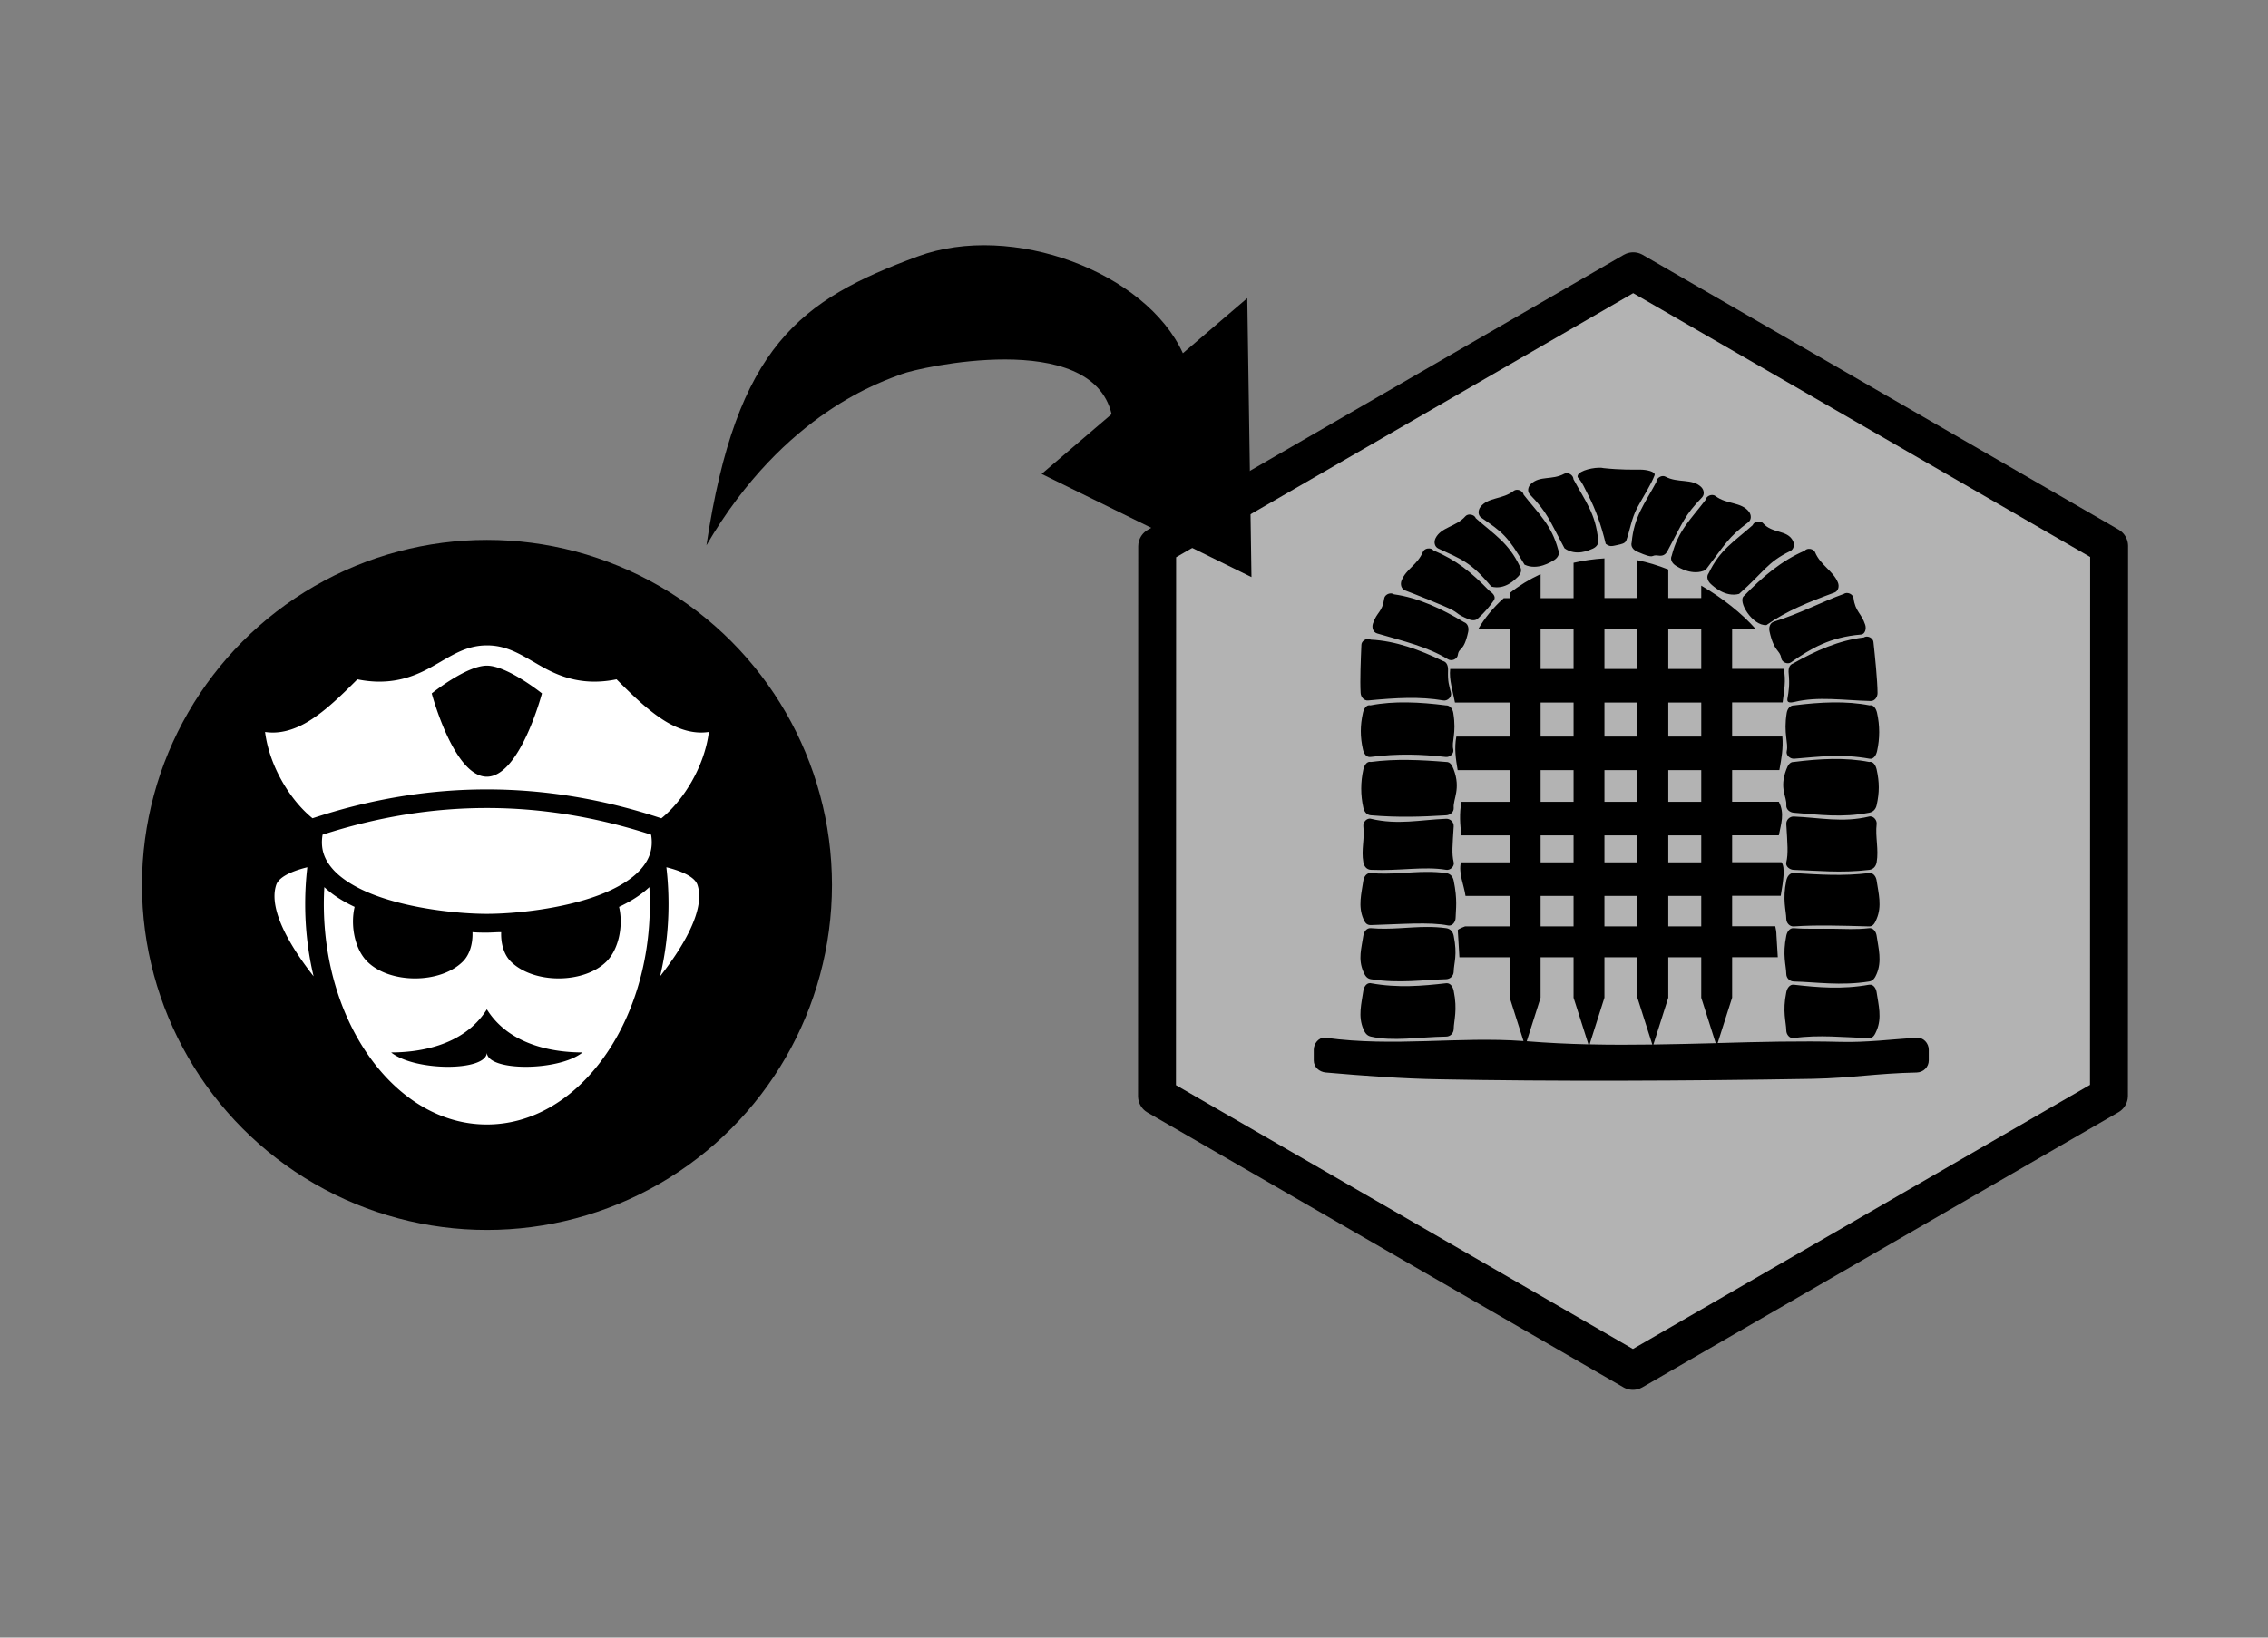 <?xml version="1.0" encoding="UTF-8" standalone="no"?>
<svg
   xmlns:dc="http://purl.org/dc/elements/1.1/"
   xmlns:cc="http://creativecommons.org/ns#"
   xmlns:rdf="http://www.w3.org/1999/02/22-rdf-syntax-ns#"
   xmlns:svg="http://www.w3.org/2000/svg"
   xmlns="http://www.w3.org/2000/svg"
   xmlns:sodipodi="http://sodipodi.sourceforge.net/DTD/sodipodi-0.dtd"
   xmlns:inkscape="http://www.inkscape.org/namespaces/inkscape"
   width="450"
   height="325"
   viewBox="0 0 450 325"
   id="svg5199"
   version="1.1"
   inkscape:version="1.0 (4035a4fb49, 2020-05-01)"
   sodipodi:docname="check-that-gate.svg">
  <rect x="0" y="0" width="450" height="325" fill="#808080" stroke="none"/>
  <defs
     id="defs5201" />
  <sodipodi:namedview
     id="base"
     pagecolor="#ffffff"
     bordercolor="#666666"
     borderopacity="1.0"
     inkscape:pageopacity="0.0"
     inkscape:pageshadow="2"
     inkscape:zoom="1.4"
     inkscape:cx="664.30711"
     inkscape:cy="98.038004"
     inkscape:document-units="px"
     inkscape:current-layer="layer1"
     showgrid="false"
     units="px"
     borderlayer="true"
     inkscape:window-width="1280"
     inkscape:window-height="961"
     inkscape:window-x="1912"
     inkscape:window-y="-8"
     inkscape:window-maximized="1"
     inkscape:document-rotation="0"
     inkscape:snap-global="false" />
  <g
     inkscape:label="Layer 1"
     inkscape:groupmode="layer"
     id="layer1"
     transform="translate(0,-727.362)">
    <path
       transform="matrix(8.459,4.885,-4.887,8.467,2415.19,-10351.683)"
       inkscape:randomized="0"
       inkscape:rounded="0"
       inkscape:flatsided="true"
       sodipodi:arg2="-0.52359878"
       sodipodi:arg1="-1.0471976"
       sodipodi:r2="9.6671848"
       sodipodi:r1="11.162703"
       sodipodi:cy="1102.7913"
       sodipodi:cx="389.90088"
       sodipodi:sides="6"
       id="path5084"
       style="font-style:normal;font-weight:normal;font-size:medium;line-height:125%;font-family:sans-serif;letter-spacing:0px;word-spacing:0px;fill:#b3b3b3;fill-opacity:1;stroke:#000000;stroke-width:0.77;stroke-linecap:butt;stroke-linejoin:round;stroke-miterlimit:4;stroke-dasharray:none;stroke-dashoffset:0;stroke-opacity:1"
       sodipodi:type="star"
       d="m 395.482,1093.124 5.581,9.667 -5.581,9.667 -11.163,0 -5.581,-9.667 5.581,-9.667 z" />
    <path
       style="fill:#000000;fill-opacity:1;stroke:none;stroke-width:1;stroke-opacity:1"
       id="path5102"
       d="m 182.114,778.241 c 18.677,-6.895 45.275,3.11 52.584,19.221 l 12.777,-10.929 0.831,55.357 -41.631,-20.472 13.881,-11.867 c -3.991,-17.029 -38.321,-9.248 -41.619,-7.962 -3.511,1.369 -23.256,7.408 -38.771,33.996 5.948,-39.645 18.619,-48.731 41.948,-57.343 z"
       inkscape:connector-curvature="0"
       sodipodi:nodetypes="scccccscs" />
    <ellipse
       ry="68.472"
       rx="68.453"
       transform="scale(-1,1)"
       style="fill:#000000;stroke:none;stroke-width:4.164;stroke-miterlimit:4;stroke-dasharray:none;stroke-opacity:1"
       id="path4151"
       cx="-96.62"
       cy="902.987" />
    <path
       inkscape:connector-curvature="0"
       style="fill:#ffffff;fill-opacity:1;stroke-width:1.388"
       d="m 96.62,855.446 c -4.318,0 -7.184,2.157 -11.028,4.293 -3.643,2.026 -8.223,3.762 -14.682,2.443 -3.065,3.066 -6.179,6.132 -9.5,8.209 -2.718,1.7 -5.772,2.713 -8.818,2.234 0.874,6.881 5.05,13.611 9.415,17.134 11.511,-3.817 23.052,-5.727 34.592,-5.727 11.551,0 23.102,1.913 34.624,5.737 4.37,-3.52 8.552,-10.257 9.427,-17.145 -3.046,0.478 -6.1,-0.535 -8.818,-2.233 -3.321,-2.078 -6.435,-5.144 -9.5,-8.209 -6.458,1.319 -11.039,-0.415 -14.682,-2.443 -3.845,-2.138 -6.71,-4.294 -11.028,-4.294 z m -0.023,4.021 c 4.075,0 10.934,5.509 10.934,5.509 0,0 -4.364,16.531 -10.934,16.531 -6.57,0 -10.934,-16.531 -10.934,-16.531 0,0 6.859,-5.509 10.934,-5.509 z m 0,28.255 c -10.856,0 -21.712,1.776 -32.594,5.296 -0.448,2.772 0.31,4.832 1.943,6.736 1.822,2.126 4.88,3.931 8.505,5.29 7.251,2.719 16.653,3.682 22.146,3.682 5.493,0 14.895,-0.963 22.145,-3.682 3.625,-1.359 6.683,-3.164 8.505,-5.29 1.633,-1.904 2.392,-3.964 1.943,-6.736 -10.882,-3.52 -21.738,-5.296 -32.594,-5.296 z m -35.621,11.76 c -2.02,0.491 -5.538,1.6 -6.17,3.497 -1.728,5.185 3.479,13.128 7.417,18.139 -1.085,-4.528 -1.67,-9.345 -1.67,-14.338 0,-2.481 0.145,-4.918 0.423,-7.297 z m 71.242,0 a 62.9,62.94 0 0 1 0.423,7.297 c 0,4.994 -0.585,9.81 -1.67,14.339 3.938,-5.011 9.145,-12.954 7.417,-18.139 -0.632,-1.897 -4.151,-3.007 -6.17,-3.497 z m -67.866,3.945 c -0.062,1.106 -0.098,2.224 -0.098,3.352 0,12.217 3.728,23.243 9.645,31.134 5.917,7.891 13.922,12.616 22.698,12.616 8.775,0 16.781,-4.725 22.697,-12.616 5.916,-7.89 9.644,-18.916 9.644,-31.134 0,-1.128 -0.036,-2.246 -0.098,-3.353 -1.686,1.575 -3.746,2.854 -6.012,3.917 0.878,3.745 -0.055,8.403 -2.488,10.836 -4.478,4.479 -14.519,4.479 -18.997,0 -1.387,-1.388 -1.982,-3.598 -1.903,-5.817 -1.015,0 -1.974,0.088 -2.845,0.088 -0.872,0 -1.831,0 -2.846,-0.088 0.079,2.218 -0.516,4.429 -1.903,5.817 -4.478,4.479 -14.519,4.479 -18.996,0 -2.433,-2.433 -3.366,-7.091 -2.488,-10.836 -2.266,-1.062 -4.326,-2.341 -6.012,-3.917 z m 32.245,24.252 c 4.749,7.6 14.247,8.55 18.996,8.55 -4.749,3.8 -18.995,3.8 -18.995,0 0,3.8 -14.248,3.8 -18.997,0 4.749,0 14.247,-0.95 18.997,-8.55 z"
       id="path15149" />
    <path
       style="fill:#000000;fill-opacity:1;stroke:none;stroke-width:4.561;stroke-linecap:round;stroke-linejoin:round;stroke-miterlimit:4;stroke-dasharray:none;stroke-dashoffset:0;stroke-opacity:1"
       d="m 317.189,820.19 c -1.75,0.047 -4.441,0.794 -4.159,1.883 0.912,0.973 1.467,2.359 2.116,3.606 1.448,2.781 2.561,5.913 3.453,9.623 0.823,0.579 1.12,0.493 2.327,0.221 0.806,-0.181 1.501,-0.287 1.756,-0.915 0.362,-1.024 0.604,-2.029 0.888,-3.062 0.316,-1.145 0.683,-2.321 1.324,-3.502 1.322,-2.434 2.672,-4.454 3.397,-6.357 0.267,-0.784 -1.813,-1.111 -2.652,-1.115 -1.797,-0.011 -4.084,0.053 -7.437,-0.301 -0.255,-0.068 -0.609,-0.093 -1.013,-0.082 z m -6.23,1.081 c -0.204,-0.02 -0.405,0.017 -0.587,0.115 -2.429,1.319 -4.812,0.32 -6.619,2.022 -0.603,0.568 -0.765,1.511 -0.19,2.108 3.495,3.63 3.711,4.808 6.858,10.667 2.306,1.628 4.872,0.38 5.583,0.078 0.757,-0.334 1.313,-1.028 1.074,-1.821 -0.463,-5.127 -2.567,-7.643 -4.887,-11.976 -0.011,-0.622 -0.619,-1.137 -1.23,-1.189 v -0.001 z m 18.902,0.575 c -0.611,0.052 -1.219,0.57 -1.23,1.191 -2.32,4.334 -4.424,6.849 -4.887,11.976 -0.239,0.794 0.315,1.487 1.072,1.821 3.834,1.693 2.529,0.514 4.226,0.788 0.817,0.132 1.396,-0.136 1.789,-0.866 3.147,-5.858 3.363,-7.036 6.858,-10.667 0.574,-0.597 0.412,-1.54 -0.19,-2.108 -1.806,-1.702 -4.619,-0.703 -7.048,-2.022 -0.182,-0.099 -0.386,-0.132 -0.589,-0.115 z m -28.973,2.726 c -0.203,0.02 -0.399,0.086 -0.561,0.215 -2.167,1.717 -5.111,1.215 -6.598,3.203 -0.496,0.663 -0.509,1.642 0.174,2.11 4.216,2.889 5.249,3.66 8.587,9.328 2.551,1.207 5.29,-0.537 5.939,-0.958 0.689,-0.46 1.116,-1.24 0.745,-1.981 -1.336,-4.971 -3.841,-7.087 -6.87,-10.957 -0.117,-0.61 -0.806,-1.013 -1.416,-0.96 z m 38.915,1.027 c -0.611,-0.045 -1.293,0.368 -1.402,0.98 -2.972,3.914 -5.445,6.067 -6.709,11.058 -0.361,0.746 0.077,1.519 0.774,1.969 0.655,0.411 3.418,2.114 5.951,0.87 4.029,-5.289 4.428,-6.417 8.45,-9.451 0.661,-0.499 0.649,-1.456 0.143,-2.112 -1.516,-1.966 -4.451,-1.421 -6.643,-3.107 -0.164,-0.127 -0.361,-0.192 -0.565,-0.207 z m -48.242,3.88 c -0.312,0.011 -0.614,0.125 -0.819,0.358 -1.822,2.081 -4.808,2.121 -5.913,4.345 -0.369,0.742 -0.2,1.694 0.551,2.042 4.621,2.148 6.461,2.678 10.507,7.548 2.726,0.726 4.726,-1.409 5.288,-1.94 0.594,-0.577 0.873,-1.42 0.374,-2.081 -2.209,-4.648 -5.052,-6.278 -8.729,-9.537 -0.188,-0.483 -0.74,-0.753 -1.261,-0.735 z m 57.449,1.381 c -0.521,-0.02 -1.073,0.252 -1.261,0.735 -3.676,3.259 -6.519,4.887 -8.729,9.535 -0.499,0.661 -0.22,1.507 0.375,2.083 0.562,0.531 2.943,2.742 5.669,2.016 4.98,-4.402 5.591,-6.296 10.126,-8.487 0.745,-0.36 0.919,-1.3 0.551,-2.042 -1.105,-2.224 -4.09,-1.401 -5.913,-3.481 -0.205,-0.234 -0.506,-0.347 -0.819,-0.358 z m -65.408,5.348 c -0.521,-0.036 -1.08,0.214 -1.279,0.692 -1.065,2.554 -3.294,3.346 -4.226,5.649 -0.311,0.768 -0.072,1.709 0.704,1.995 1.418,0.522 8.042,3.156 9.353,3.876 1.373,0.754 0.886,0.858 3.209,1.821 0.753,0.312 1.421,0.281 1.838,-0.098 1.418,-1.287 2.448,-2.513 3.248,-3.71 0.38,-0.736 -0.285,-1.368 -0.968,-1.836 -3.574,-3.7 -6.546,-6.092 -11.068,-8.006 -0.199,-0.239 -0.498,-0.361 -0.811,-0.383 z m 75.26,0.082 c -0.313,0.024 -0.611,0.144 -0.81,0.383 -4.522,1.915 -8.415,5.227 -11.989,8.927 -1.431,1.051 1.696,6.045 4.425,5.814 3.938,-2.782 8.259,-4.525 13.479,-6.447 0.777,-0.286 1.015,-1.227 0.704,-1.995 -0.932,-2.302 -3.464,-3.438 -4.529,-5.992 -0.199,-0.478 -0.758,-0.725 -1.279,-0.69 z m -40.52,1.889 c -2.121,0.126 -4.17,0.419 -6.125,0.874 v 7.022 h -6.541 v -4.777 c -2.243,1.042 -4.298,2.308 -6.125,3.766 v 1.011 h -1.189 c -2.036,1.819 -3.746,3.885 -5.065,6.136 h 6.254 v 7.916 h -11.819 c -0.253,2.131 0.545,4.426 0.95,6.66 h 10.869 v 6.762 h -10.595 c -0.441,2.352 -0.094,4.507 0.262,6.66 h 10.333 v 6.289 h -9.584 c -0.434,2.306 -0.28,4.496 0,6.659 h 9.584 v 5.348 h -9.693 c -0.487,2.22 0.604,4.44 0.919,6.66 h 8.774 v 6.047 h -8.853 c 0,0 -1.409,0.501 -1.455,0.755 l 0.325,5.38 h 9.983 v 8.026 l 2.736,8.598 c -12.841,-0.935 -25.791,1.2 -39.224,-0.649 -0.082,0 -0.164,-0.034 -0.244,-0.034 -1.203,0 -2.153,1.174 -2.153,2.421 v 2.1 c 0,1.331 1.073,2.287 2.397,2.402 7.672,0.672 15.202,1.231 22.637,1.353 22.02,0.429 48.849,0.332 74.014,-0.097 7.87,-0.164 12.584,-1.088 20.58,-1.254 1.328,-0.034 2.399,-1.072 2.399,-2.403 v -2.1 c 0,-1.331 -1.073,-2.49 -2.399,-2.403 -5.011,0.332 -10.035,0.96 -15.081,0.829 -7.97,-0.208 -16.145,0 -24.407,0.232 l 2.869,-9.011 v -8.027 h 9.062 l -0.264,-4.345 c 0,-0.58 -0.083,-1.178 -0.235,-1.791 h -8.563 v -6.047 h 9.643 c 0.496,-2.857 0.937,-5.636 0.162,-6.659 h -9.805 v -5.348 h 9.265 c 0.418,-2.185 1.224,-4.338 0,-6.659 h -9.265 v -6.289 h 9.373 c 0.411,-2.224 0.803,-4.378 0.593,-6.66 h -9.967 v -6.762 h 10.022 c 0.263,-2.196 0.724,-4.367 0.215,-6.66 h -10.237 v -7.916 h 4.674 c -2.735,-3.104 -6.583,-6.15 -10.8,-8.61 v 2.474 h -6.541 v -5.675 c -2.073,-0.823 -4.14,-1.449 -6.125,-1.84 v 7.515 h -6.541 v -7.896 z m 48.055,6.868 c -0.205,0.006 -0.404,0.066 -0.573,0.184 -4.223,1.51 -8.685,3.903 -13.886,5.518 -0.781,0.274 -1.014,1.132 -0.837,1.942 0.894,4.1 2.081,3.635 2.319,5.282 0.118,0.82 1.263,1.316 1.94,0.839 3.935,-2.769 7.798,-5.023 13.884,-5.515 0.825,-0.067 1.097,-1.155 0.839,-1.942 -0.774,-2.36 -1.952,-2.539 -2.321,-5.282 -0.083,-0.616 -0.75,-1.049 -1.365,-1.025 z m -90.386,0.082 c -0.615,-0.024 -1.284,0.409 -1.367,1.025 -0.368,2.743 -1.469,2.617 -2.243,4.977 -0.258,0.788 0.043,1.71 0.837,1.942 5.338,1.563 9.958,2.627 14.076,5.135 0.707,0.431 1.82,-0.024 1.938,-0.841 0.238,-1.647 1.16,-0.494 2.055,-4.595 0.176,-0.81 -0.058,-1.668 -0.839,-1.942 -4.408,-2.647 -9.021,-4.84 -13.884,-5.518 -0.169,-0.119 -0.368,-0.176 -0.573,-0.184 z m 29.665,7.081 h 6.541 v 7.916 h -6.541 z m 12.666,0 h 6.541 v 7.916 h -6.541 z m 12.666,0 h 6.541 v 7.916 h -6.541 z m 39.366,1.488 c -0.205,0.003 -0.405,0.057 -0.577,0.172 -4.878,0.554 -9.547,2.629 -14.021,5.163 -0.787,0.254 -0.966,1.095 -0.886,1.92 0.226,2.323 0.034,3.47 -0.246,5.11 -0.139,0.817 0.63,0.788 1.435,0.596 4.688,-1.118 9.499,-0.33 15.059,-0.174 0.827,0.024 1.395,-0.761 1.392,-1.59 -0.013,-2.484 -0.515,-7.385 -0.814,-10.137 -0.067,-0.618 -0.725,-1.068 -1.341,-1.06 z m -98.986,0.477 c -0.614,0.034 -1.24,0.524 -1.267,1.144 -0.12,2.765 -0.305,7.08 -0.156,9.559 0.049,0.827 0.67,1.573 1.494,1.496 5.537,-0.519 10.185,-0.81 14.936,0 0.816,0.139 1.686,-0.69 1.494,-1.496 -0.385,-1.618 -0.654,-2.141 -0.579,-4.474 0.027,-0.829 -0.206,-1.655 -1.009,-1.858 -4.629,-2.238 -9.422,-4.004 -14.326,-4.238 -0.179,-0.103 -0.381,-0.143 -0.585,-0.133 v 0 z m 7.806,12.586 c -2.51,-0.034 -4.956,0.134 -7.276,0.587 -0.805,-0.193 -1.315,0.687 -1.494,1.496 -0.561,2.532 -0.565,4.723 0,7.255 0.181,0.809 0.673,1.598 1.494,1.494 5.547,-0.702 10.079,-0.536 14.938,0 0.823,0.091 1.686,-0.688 1.494,-1.494 -0.385,-1.618 0.678,-3.114 0,-7.255 -0.134,-0.818 -0.667,-1.529 -1.494,-1.496 -2.579,-0.331 -5.153,-0.557 -7.662,-0.587 z m 84.47,0 c -2.51,0.034 -5.083,0.257 -7.662,0.587 -0.827,-0.034 -1.36,0.678 -1.494,1.496 -0.678,4.142 0.385,5.978 0,7.597 -0.192,0.806 0.669,1.563 1.494,1.496 4.912,-0.401 9.439,-1.001 14.938,0 0.814,0.148 1.313,-0.687 1.494,-1.496 0.565,-2.532 0.561,-5.065 0,-7.597 -0.179,-0.809 -0.689,-1.689 -1.494,-1.496 -2.32,-0.454 -4.766,-0.618 -7.275,-0.587 z m -57.987,0.024 h 6.541 v 6.762 h -6.541 z m 12.666,0 h 6.541 v 6.762 h -6.541 z m 12.666,0 h 6.541 v 6.762 h -6.541 z m 32.573,11.205 c -2.51,0.034 -5.083,0.259 -7.662,0.589 -0.827,-0.034 -1.2,0.721 -1.494,1.496 -1.451,3.832 0.134,5.368 0,7.087 -0.064,0.826 0.669,1.431 1.494,1.496 4.99,0.394 9.575,1.016 14.938,0 0.813,-0.154 1.313,-0.687 1.494,-1.496 0.565,-2.532 0.561,-4.555 0,-7.087 -0.18,-0.809 -0.689,-1.689 -1.494,-1.496 -2.32,-0.454 -4.766,-0.62 -7.276,-0.589 z m -84.155,0.192 c -2.509,-0.034 -5.005,0.071 -7.427,0.397 -0.805,-0.193 -1.315,0.687 -1.494,1.496 -0.561,2.532 -0.565,5.065 0,7.597 0.181,0.809 0.669,1.427 1.494,1.496 5.363,0.45 9.945,0.305 14.936,0 0.826,-0.05 1.56,-0.67 1.496,-1.496 -0.134,-1.719 1.451,-3.765 0,-7.597 -0.293,-0.775 -0.669,-1.529 -1.496,-1.496 -2.478,-0.204 -5,-0.367 -7.509,-0.397 z m 26.249,2.024 h 6.541 v 6.289 h -6.541 z m 12.666,0 h 6.541 v 6.289 h -6.541 z m 12.666,0 h 6.541 v 6.289 h -6.541 z m 40.147,9.173 c -0.099,0 -0.198,3.3e-4 -0.299,0.034 -5.298,1.272 -9.871,0.205 -14.938,0 -0.827,-0.034 -1.543,0.669 -1.494,1.496 0.228,3.832 0.417,5.876 0,7.595 -0.195,0.806 0.667,1.474 1.494,1.496 4.431,0.121 9.284,0.679 14.938,0 0.822,-0.097 1.348,-0.68 1.494,-1.496 0.451,-2.532 -0.296,-5.063 0,-7.595 0.084,-0.72 -0.507,-1.473 -1.195,-1.521 v 0 z m -99.457,0.452 v 0 c -0.688,0.047 -1.277,0.802 -1.193,1.523 0.296,2.532 -0.452,4.604 0,7.136 0.146,0.816 0.667,1.459 1.494,1.496 5.653,0.255 10.505,-0.743 14.936,0 0.816,0.138 1.691,-0.69 1.496,-1.496 -0.417,-1.719 -0.228,-3.305 0,-7.136 0.049,-0.827 -0.669,-1.531 -1.496,-1.498 -5.067,0.201 -9.638,1.272 -14.936,0 -0.101,-0.034 -0.202,-0.034 -0.301,-0.034 z m 33.977,3.324 h 6.541 v 5.348 h -6.541 z m 12.666,0 h 6.541 v 5.348 h -6.541 z m 12.666,0 h 6.541 v 5.348 h -6.541 z m -47.861,7.239 v 0.002 c -3.712,0 -7.25,0.582 -11.148,0.238 -0.824,-0.074 -1.373,0.678 -1.494,1.498 -0.373,2.532 -1.083,5.063 0,7.595 0.326,0.762 0.667,1.254 1.494,1.23 5.653,-0.161 11.791,-0.666 15.316,0.077 0.81,0.171 1.48,-0.667 1.496,-1.496 0.036,-1.72 0.408,-3.573 -0.381,-7.405 -0.167,-0.812 -0.676,-1.384 -1.496,-1.498 -1.296,-0.181 -2.551,-0.242 -3.788,-0.238 z m 72.771,0.238 c -0.826,-0.05 -1.327,0.686 -1.494,1.498 -0.789,3.832 -0.035,5.875 0,7.595 0.017,0.829 0.668,1.554 1.494,1.496 4.43,-0.312 9.284,-0.161 14.938,0 0.827,0.034 1.168,-0.734 1.494,-1.496 1.083,-2.532 0.373,-5.063 0,-7.595 -0.121,-0.82 -0.672,-1.597 -1.494,-1.498 -5.196,0.624 -9.756,0.309 -14.938,0 z m -50.243,4.529 h 6.541 v 6.048 h -6.541 z m 12.666,0 h 6.541 v 6.048 h -6.541 z m 12.666,0 h 6.541 v 6.048 h -6.541 z m -47.861,6.167 c -3.712,0 -7.25,0.584 -11.148,0.238 -0.824,-0.074 -1.373,0.676 -1.494,1.496 -0.373,2.532 -1.083,4.606 0,7.139 0.326,0.762 0.676,1.367 1.494,1.496 5.653,0.89 10.505,0.111 14.936,0 0.827,-0.034 1.48,-0.667 1.496,-1.496 0.036,-1.72 0.789,-3.307 0,-7.139 -0.167,-0.812 -0.676,-1.382 -1.496,-1.496 -1.296,-0.181 -2.551,-0.242 -3.788,-0.238 z m 72.771,0.238 c -0.825,-0.067 -1.327,0.684 -1.494,1.496 -0.789,3.832 -0.035,5.878 0,7.597 0.017,0.829 0.667,1.475 1.494,1.496 4.43,0.111 9.284,0.89 14.938,0 0.817,-0.127 1.168,-0.734 1.494,-1.496 1.083,-2.532 0.373,-5.065 0,-7.597 -0.121,-0.82 -0.672,-1.591 -1.494,-1.496 -2.583,0.299 -4.872,0.134 -7.3,0.114 -2.465,-0.034 -5.068,0.094 -7.638,-0.114 z m -50.243,5.778 h 6.541 v 8.026 l 2.947,9.257 c -4.056,-0.094 -8.128,-0.285 -12.214,-0.616 -0.011,0 -0.013,0 -0.024,0 l 2.748,-8.639 v -8.027 z m 12.666,0 h 6.541 v 8.026 l 2.957,9.289 c -4.126,0.057 -8.274,0.067 -12.443,-0.034 l 2.945,-9.261 v -8.026 z m 12.666,0 h 6.541 v 8.026 l 2.869,9.021 c -4.103,0.111 -8.206,0.205 -12.363,0.265 l 2.953,-9.285 v -8.026 z m -59.303,5.143 v 10e-4 c -0.654,0.07 -1.094,0.789 -1.199,1.506 -0.373,2.532 -1.083,5.065 0,7.597 0.326,0.762 0.687,1.311 1.494,1.496 4.331,0.998 9.495,0.091 14.936,0 0.827,0 1.48,-0.667 1.496,-1.496 0.036,-1.719 0.789,-3.765 0,-7.597 -0.167,-0.812 -0.674,-1.588 -1.496,-1.494 -4.761,0.545 -9.572,0.964 -14.936,0 -0.102,-0.034 -0.201,-0.034 -0.295,0 z m 99.444,0.305 c -0.093,0 -0.191,0 -0.293,0 -5.364,0.964 -10.176,0.545 -14.938,0 -0.822,-0.094 -1.327,0.684 -1.494,1.496 -0.789,3.832 -0.035,5.878 0,7.597 0.017,0.829 0.675,1.613 1.494,1.496 4.979,-0.71 9.959,-0.127 14.938,0 0.827,0.034 1.168,-0.734 1.494,-1.496 1.083,-2.532 0.372,-5.065 0,-7.597 -0.105,-0.717 -0.547,-1.438 -1.201,-1.508 v -10e-4 z"
       id="path15171"
       inkscape:connector-curvature="0" />
  </g>
</svg>
